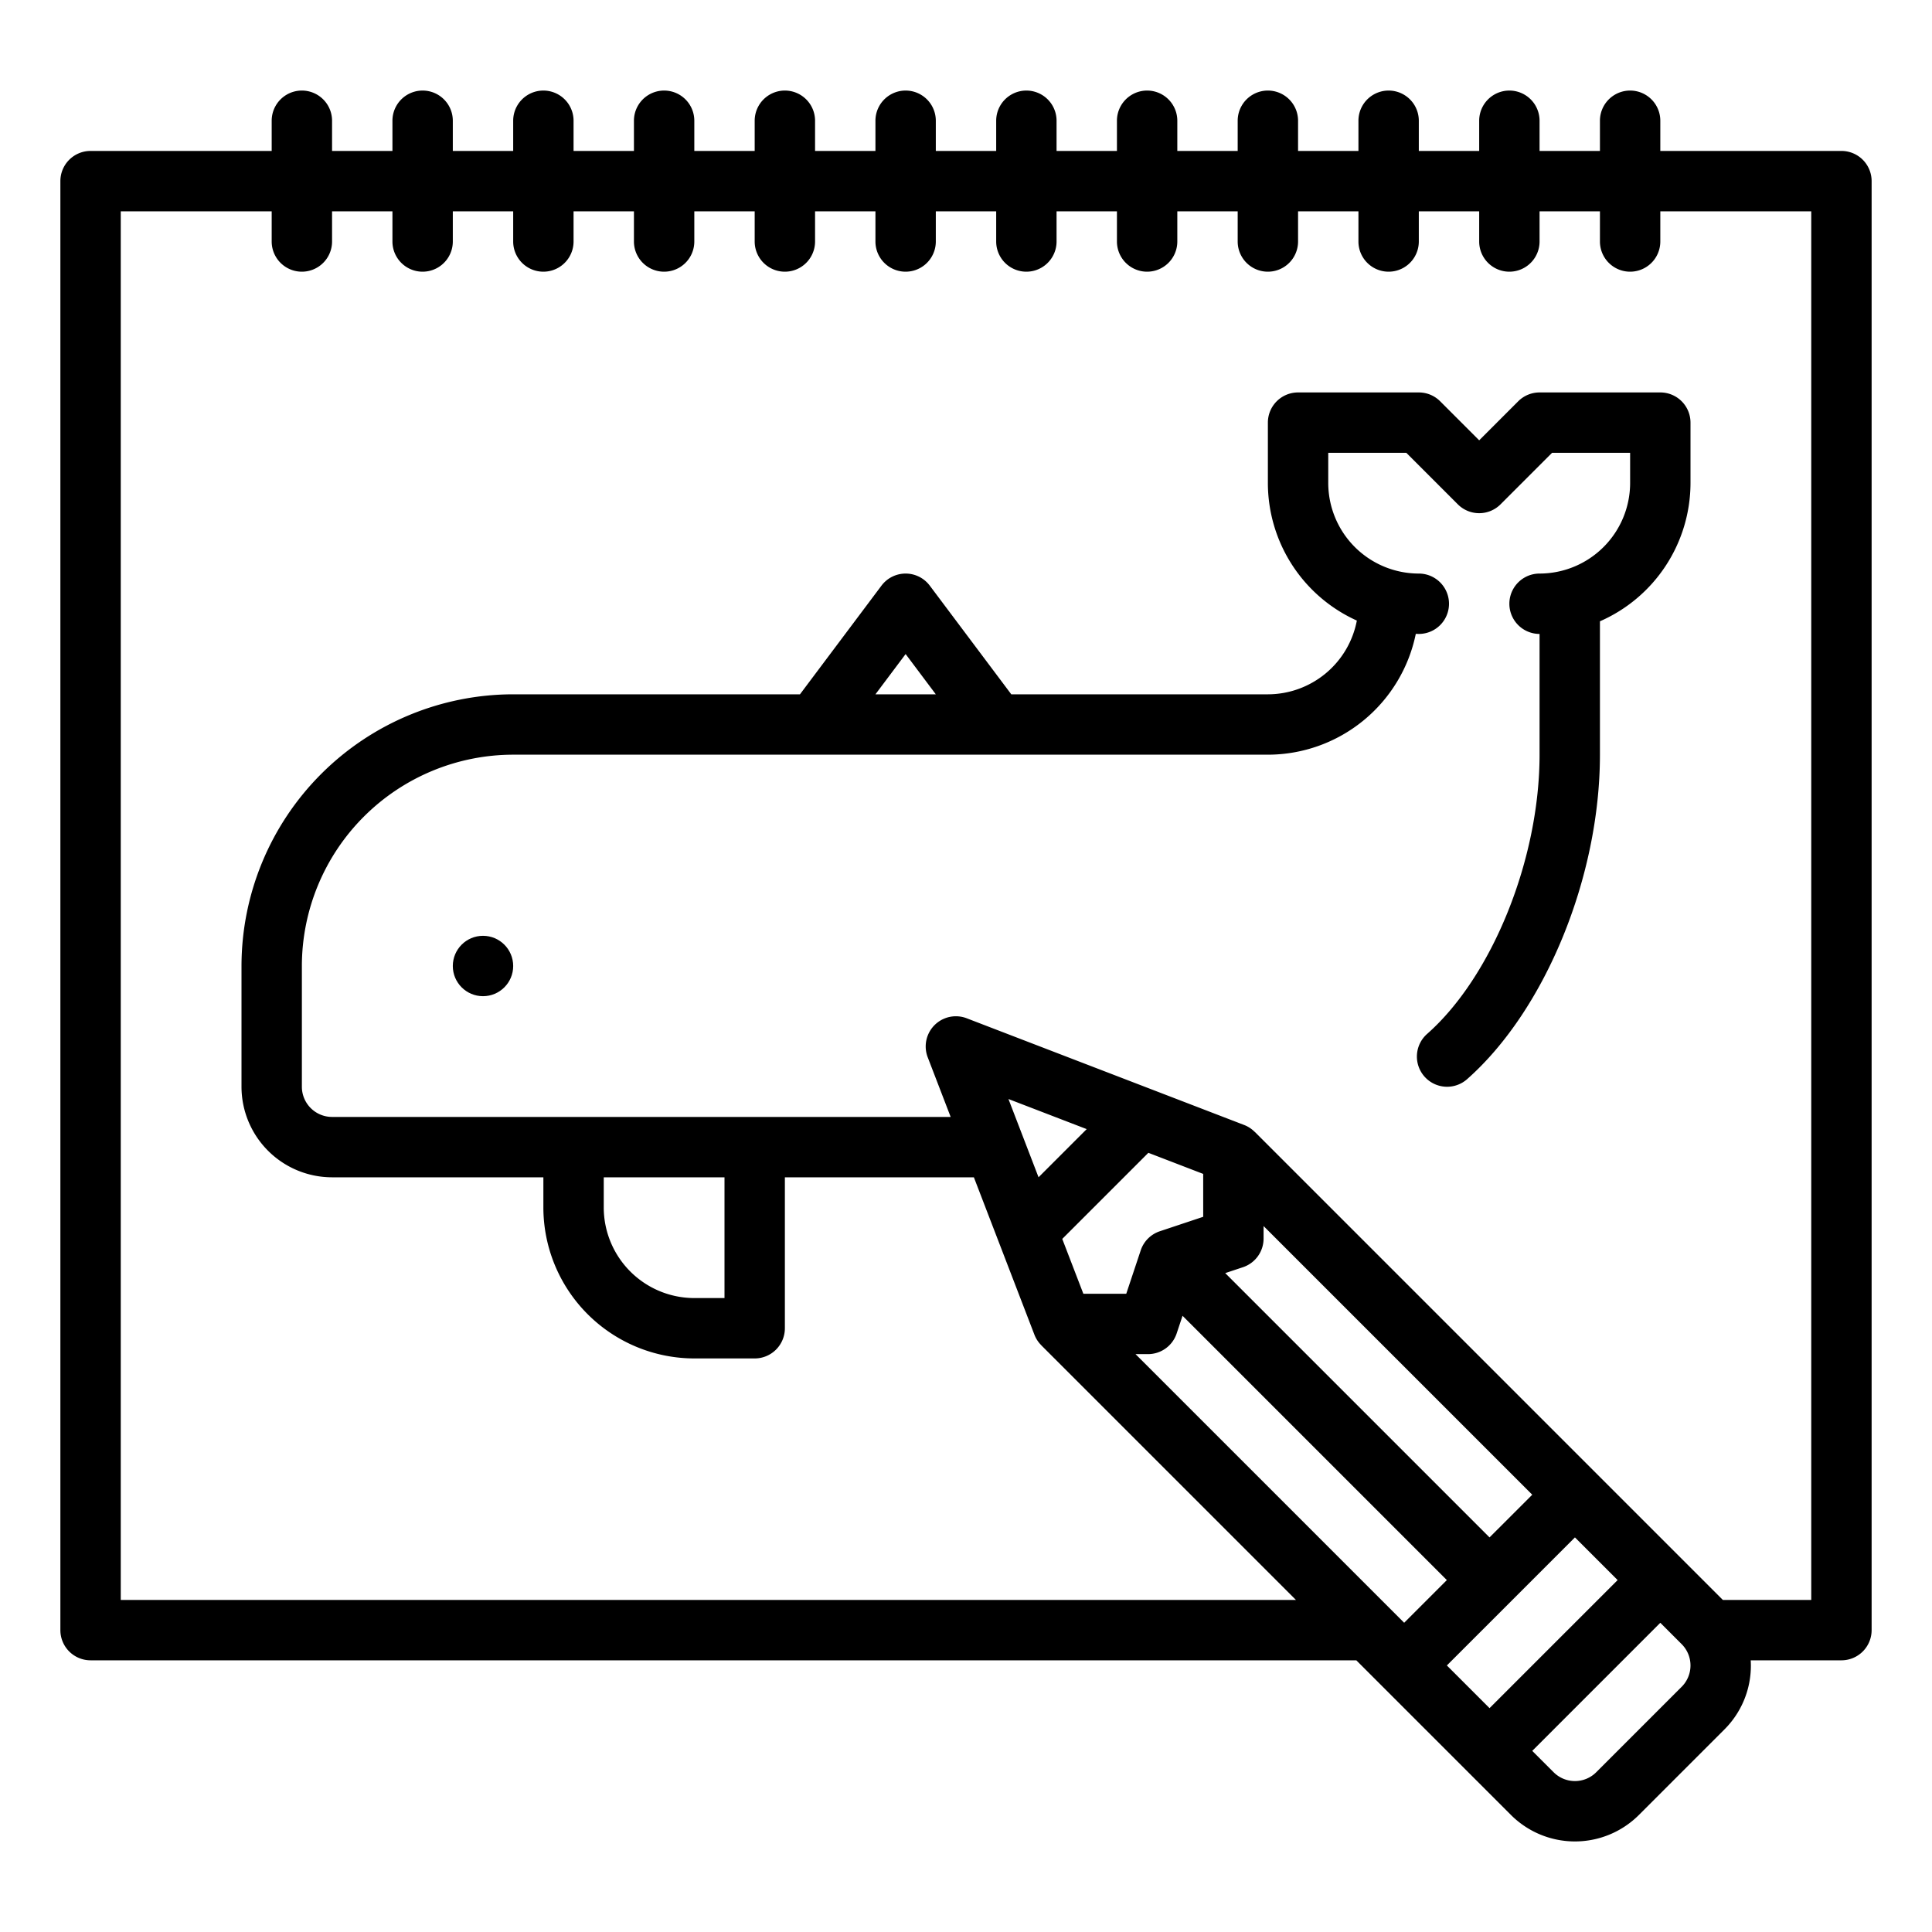 <?xml version="1.0"?>
<svg xmlns="http://www.w3.org/2000/svg" id="Outline" viewBox="0 0 512 512" width="512" height="512"><path d="M488,40H440V32a8,8,0,0,0-16,0v8H408V32a8,8,0,0,0-16,0v8H376V32a8,8,0,0,0-16,0v8H344V32a8,8,0,0,0-16,0v8H312V32a8,8,0,0,0-16,0v8H280V32a8,8,0,0,0-16,0v8H248V32a8,8,0,0,0-16,0v8H216V32a8,8,0,0,0-16,0v8H184V32a8,8,0,0,0-16,0v8H152V32a8,8,0,0,0-16,0v8H120V32a8,8,0,0,0-16,0v8H88V32a8,8,0,0,0-16,0v8H24a8,8,0,0,0-8,8V432a8,8,0,0,0,8,8H359.436l40.969,40.97a23.991,23.991,0,0,0,33.935,0l22.63-22.63A23.85,23.85,0,0,0,464,441.367c0-.458-.016-.913-.042-1.367H488a8,8,0,0,0,8-8V48A8,8,0,0,0,488,40ZM267.25,291.251l20.737,7.975-12.761,12.762Zm62.142,44.573a8,8,0,0,0,5.469-7.59v-3.318l71.2,71.2L394.744,407.43,324.7,337.387Zm87.982,71.6,11.313,11.312-33.941,33.941-11.312-11.313Zm-98.513-84.96-11.5,3.833a8,8,0,0,0-5.059,5.06l-3.833,11.5H287.1l-5.59-14.532,22.818-22.818,14.532,5.59Zm-14.627,36.392a8,8,0,0,0,7.59-5.47l1.563-4.69,70.043,70.043-11.311,11.311-71.193-71.194Zm141.421,88.164L423.021,469.66a7.986,7.986,0,0,1-11.3-.005L406.061,464,440,430.056l5.654,5.654a8,8,0,0,1,0,11.315ZM480,424H456.574L332.52,299.945l-.015.014a7.96,7.96,0,0,0-2.772-1.819l-73.539-28.285a8,8,0,0,0-10.339,10.339L251.935,296H88a8.009,8.009,0,0,1-8-8V256a56.063,56.063,0,0,1,56-56H336a40.068,40.068,0,0,0,39.2-32.02c.267.005.532.02.8.02a8,8,0,0,0,0-16,24.028,24.028,0,0,1-24-24v-8h20.687l13.656,13.657a8,8,0,0,0,11.314,0L411.313,120H432v8a24.028,24.028,0,0,1-24,24,8,8,0,0,0,0,16v32c0,27.643-12.53,58.765-29.8,74a8,8,0,0,0,10.588,12C409.522,267.7,424,232.339,424,200V164.65A40.052,40.052,0,0,0,448,128V112a8,8,0,0,0-8-8H408a8,8,0,0,0-5.657,2.343L392,116.687l-10.343-10.344A8,8,0,0,0,376,104H344a8,8,0,0,0-8,8v16a40.048,40.048,0,0,0,23.578,36.459A24.037,24.037,0,0,1,336,184H268l-21.6-28.8a8,8,0,0,0-12.8,0L212,184H136a72.081,72.081,0,0,0-72,72v32a24.027,24.027,0,0,0,24,24h56v8a40.045,40.045,0,0,0,40,40h16a8,8,0,0,0,8-8V312h50.088l16.052,41.733a7.956,7.956,0,0,0,1.824,2.777l-.009.01L343.436,424H32V56H72v8a8,8,0,0,0,16,0V56h16v8a8,8,0,0,0,16,0V56h16v8a8,8,0,0,0,16,0V56h16v8a8,8,0,0,0,16,0V56h16v8a8,8,0,0,0,16,0V56h16v8a8,8,0,0,0,16,0V56h16v8a8,8,0,0,0,16,0V56h16v8a8,8,0,0,0,16,0V56h16v8a8,8,0,0,0,16,0V56h16v8a8,8,0,0,0,16,0V56h16v8a8,8,0,0,0,16,0V56h16v8a8,8,0,0,0,16,0V56h40ZM160,312h32v32h-8a24.027,24.027,0,0,1-24-24Zm72-128,8-10.667L248,184Z"/><circle cx="128" cy="256" r="8"/></svg>
